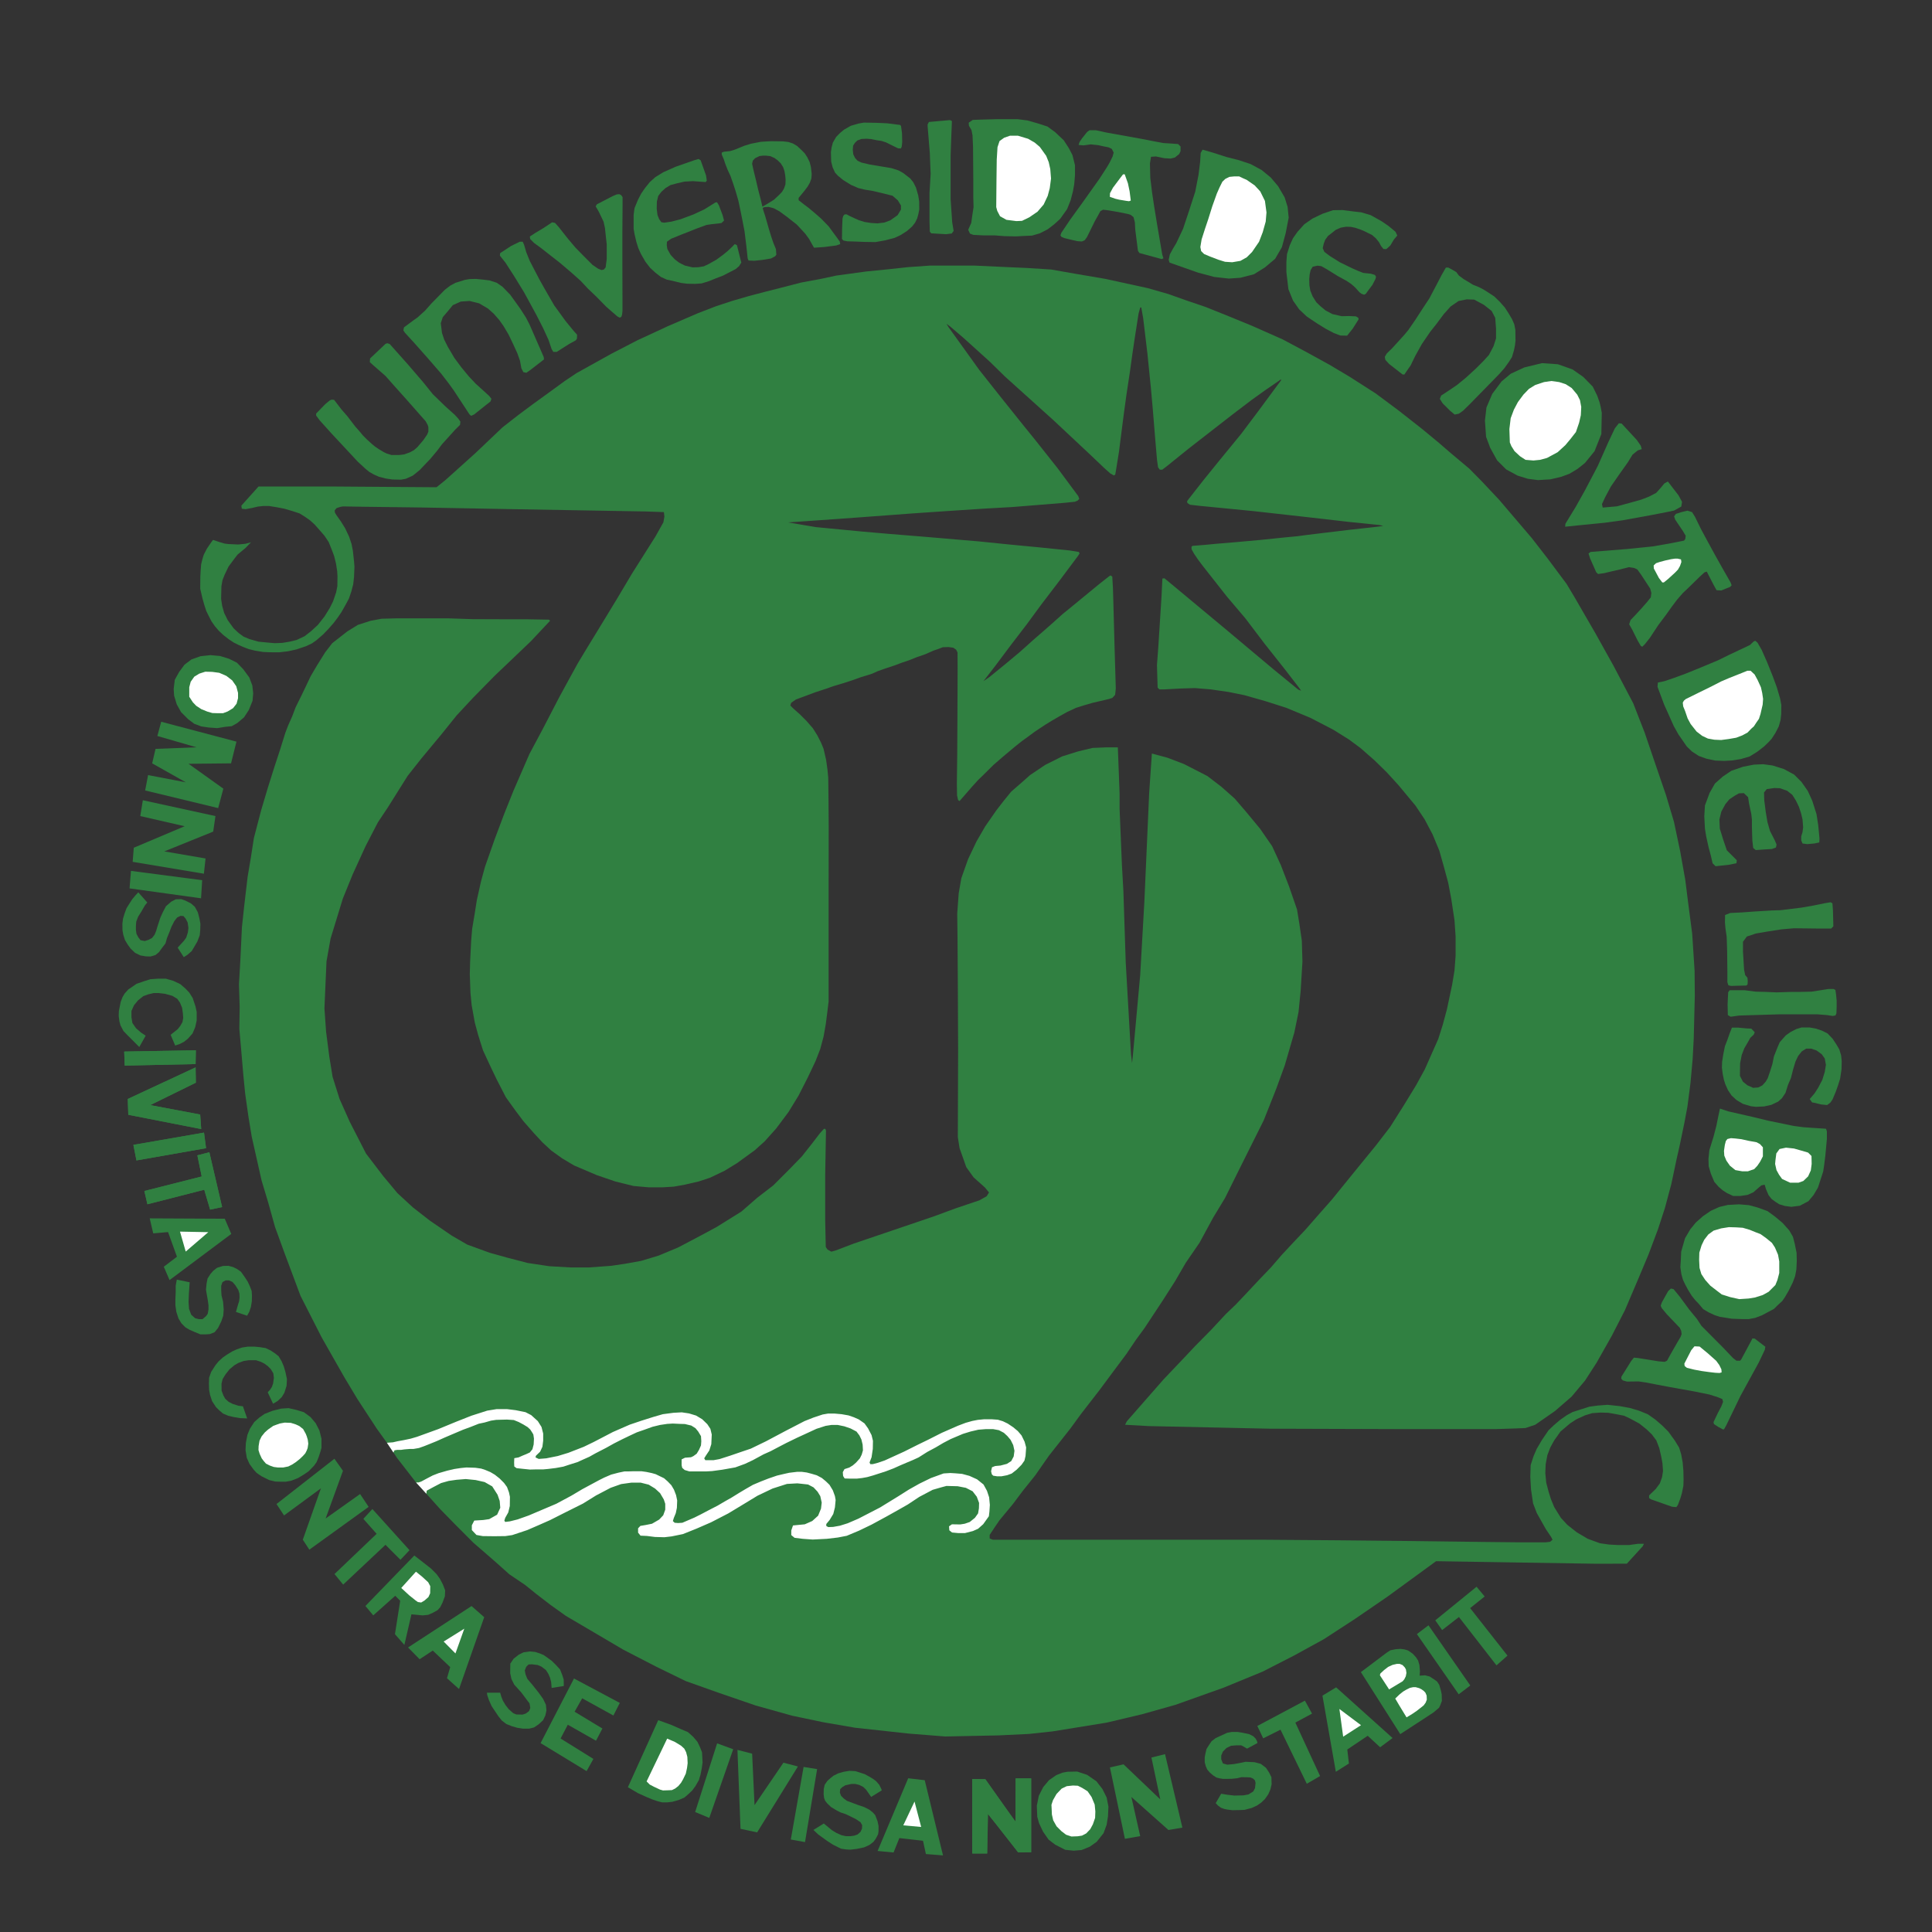 <?xml version="1.0" encoding="UTF-8"?>
<!DOCTYPE svg PUBLIC "-//W3C//DTD SVG 1.1//EN" "http://www.w3.org/Graphics/SVG/1.1/DTD/svg11.dtd">
<!-- Creator: CorelDRAW -->
<svg xmlns="http://www.w3.org/2000/svg" xml:space="preserve" width="100mm" height="100mm" style="shape-rendering:geometricPrecision; text-rendering:geometricPrecision; image-rendering:optimizeQuality; fill-rule:evenodd; clip-rule:evenodd"
viewBox="0 0 100 100">
 <rect x="0" y="0" width="100" height="100" fill="#333333" stroke="none"/>
 <defs>
  <style type="text/css">
   <![CDATA[
    .fil0 {fill:#308041}
    .fil1 {fill:white}
   ]]>
  </style>
 </defs>
 <g id="Camada_x0020_1">
  <g id="_175312624">
   <polygon id="_175312376" class="fil0" points="21.834,26.268 18.771,26.229 17.749,26.212 17.625,26.234 17.421,26.299 17.324,26.417 17.334,26.53 17.41,26.659 17.647,26.993 17.867,27.348 18.072,27.784 18.196,28.155 18.265,28.511 18.325,29.06 18.346,29.329 18.325,29.867 18.282,30.243 18.185,30.615 18.061,30.981 17.9,31.282 17.668,31.692 17.48,31.966 17.265,32.251 16.995,32.558 16.726,32.838 16.371,33.144 16.14,33.306 15.828,33.451 15.348,33.613 14.907,33.71 14.455,33.763 13.952,33.761 13.616,33.745 13.195,33.676 12.875,33.597 12.591,33.488 12.343,33.38 12.095,33.256 11.835,33.083 11.563,32.871 11.327,32.65 11.127,32.418 10.947,32.161 10.819,31.913 10.675,31.62 10.579,31.324 10.479,30.971 10.415,30.694 10.363,30.469 10.369,29.838 10.388,29.5 10.411,29.208 10.476,28.942 10.547,28.712 10.706,28.403 10.929,28.075 11.024,27.945 11.36,28.057 11.629,28.137 11.823,28.16 12.332,28.183 12.702,28.146 12.993,28.069 12.714,28.358 12.3,28.702 12.144,28.903 11.83,29.325 11.626,29.75 11.516,30.029 11.46,30.345 11.445,31 11.5,31.362 11.602,31.724 11.784,32.094 12.091,32.52 12.35,32.763 12.61,32.953 12.909,33.078 13.374,33.212 13.784,33.252 14.209,33.291 14.61,33.276 14.996,33.212 15.35,33.126 15.768,32.929 16.083,32.685 16.453,32.346 16.799,31.905 17.067,31.472 17.24,31.126 17.398,30.661 17.461,30.346 17.468,29.834 17.453,29.567 17.39,29.165 17.295,28.779 17.161,28.425 17.012,28.055 16.791,27.724 16.523,27.417 16.287,27.15 16.043,26.929 15.783,26.748 15.508,26.575 15.146,26.456 14.72,26.331 14.311,26.252 13.917,26.189 13.642,26.189 13.35,26.22 13.051,26.291 12.713,26.354 12.516,26.331 12.492,26.173 13.382,25.181 17.177,25.181 22.595,25.22 23.055,24.849 24.615,23.446 26.007,22.122 26.826,21.482 27.579,20.921 28.387,20.337 29.218,19.731 29.835,19.316 30.946,18.698 31.631,18.317 33,17.609 33.898,17.194 34.55,16.891 36.11,16.217 37.041,15.858 37.85,15.589 38.736,15.331 39.545,15.117 40.342,14.915 41.475,14.623 42.497,14.433 43.283,14.264 44.843,14.051 45.965,13.939 47.009,13.826 48.121,13.748 48.873,13.748 49.625,13.748 50.456,13.748 52.14,13.826 53.16,13.871 54.407,13.95 55.619,14.163 57.202,14.433 59.413,14.915 60.469,15.218 61.355,15.533 62.41,15.892 63.612,16.375 64.813,16.868 66.384,17.564 67.585,18.204 68.831,18.889 69.864,19.506 71.199,20.36 72.389,21.246 73.591,22.189 74.421,22.874 75.084,23.446 76.06,24.266 76.711,24.928 77.598,25.871 79.282,27.847 80.101,28.902 81.089,30.227 81.504,30.922 82.043,31.854 82.582,32.785 83.514,34.458 84.535,36.4 85.13,37.927 85.657,39.476 86.23,41.149 86.645,42.54 86.96,44.033 87.229,45.538 87.386,46.783 87.588,48.333 87.712,50.252 87.723,51.532 87.667,53.766 87.611,54.821 87.499,56.055 87.341,57.279 87.185,58.11 86.926,59.356 86.78,59.996 86.51,61.276 86.174,62.532 85.815,63.632 85.321,64.946 84.793,66.203 84.109,67.808 83.424,69.144 82.638,70.536 82.043,71.456 81.347,72.287 80.494,73.028 79.461,73.746 78.956,73.915 78.428,73.937 77.373,73.971 72.682,73.971 65.733,73.949 59.458,73.814 58.234,73.746 58.324,73.567 60.233,71.389 61.322,70.244 61.86,69.672 62.691,68.83 63.443,68.022 63.97,67.516 64.565,66.888 65.228,66.18 65.778,65.608 66.35,64.946 66.957,64.295 67.563,63.655 68.27,62.847 68.943,62.084 70.246,60.478 71.199,59.311 71.952,58.334 72.647,57.234 73.299,56.168 73.748,55.348 74.096,54.562 74.444,53.777 74.679,53.036 74.893,52.239 75.162,50.971 75.285,50.23 75.342,49.466 75.342,48.478 75.285,47.636 75.117,46.525 74.96,45.695 74.735,44.864 74.5,44.033 74.152,43.192 73.737,42.406 73.265,41.699 72.389,40.644 71.784,39.981 71.154,39.364 70.425,38.724 69.819,38.275 69.011,37.77 67.821,37.153 66.575,36.636 65.486,36.288 64.42,35.985 63.589,35.816 62.669,35.682 61.849,35.615 61.119,35.637 60.278,35.682 60.008,35.682 59.919,35.592 59.884,34.425 59.952,33.515 60.12,30.877 60.165,29.946 60.272,29.932 60.833,30.397 63.456,32.58 65.903,34.633 67.197,35.693 67.342,35.751 67.279,35.649 66.526,34.671 65.456,33.319 64.463,32.009 63.495,30.867 62.247,29.28 62.013,28.968 61.811,28.671 61.677,28.435 61.672,28.296 61.725,28.253 62.343,28.205 62.933,28.148 64.023,28.057 65.25,27.946 66.498,27.817 67.149,27.755 67.653,27.688 68.531,27.581 69.169,27.505 69.802,27.428 70.977,27.299 71.395,27.251 71.596,27.217 71.39,27.174 69.841,27.016 67.658,26.766 64.88,26.455 62.127,26.186 61.59,26.124 61.461,26.037 61.442,25.946 61.518,25.84 62.295,24.848 63.068,23.893 64.238,22.464 65.126,21.284 65.979,20.128 66.31,19.682 66.296,19.634 66.195,19.711 65.442,20.229 64.775,20.708 63.754,21.485 61.528,23.217 60.362,24.157 60.156,24.311 60.032,24.311 59.94,24.186 59.887,23.802 59.801,22.804 59.672,21.226 59.571,20.09 59.389,18.291 59.173,16.487 59.072,15.916 59.019,15.916 58.933,16.224 58.717,17.61 58.612,18.32 58.492,19.193 58.3,20.464 58.175,21.375 57.993,22.79 57.921,23.366 57.768,24.315 57.725,24.565 57.653,24.608 57.465,24.502 57.149,24.219 56.434,23.538 54.525,21.749 52.012,19.485 51.239,18.727 49.892,17.509 49.163,16.885 48.99,16.761 49.095,16.933 49.637,17.686 50.688,19.149 51.729,20.464 52.995,22.047 53.551,22.732 54.741,24.234 55.81,25.677 55.863,25.821 55.777,25.912 55.638,25.97 55.134,26.023 52.4,26.244 50.966,26.325 48.923,26.459 47.239,26.574 44.337,26.79 42.236,26.939 40.788,27.04 42.236,27.284 44.635,27.514 45.968,27.63 48.031,27.798 50.664,28.023 52.271,28.186 53.729,28.325 55.374,28.493 55.844,28.57 55.877,28.652 55.796,28.776 54.842,30.052 53.897,31.29 53.148,32.311 52.338,33.367 51.527,34.45 50.904,35.256 51.211,35.045 51.983,34.417 52.789,33.745 53.484,33.122 54.031,32.647 54.477,32.254 54.995,31.789 55.408,31.453 56.885,30.239 57.403,29.831 57.484,29.783 57.571,29.846 57.605,30.426 57.624,31.059 57.691,33.534 57.753,35.635 57.72,35.961 57.575,36.124 57.393,36.182 56.554,36.378 56.089,36.513 55.695,36.638 55.24,36.849 54.846,37.069 54.415,37.319 54.089,37.52 53.556,37.875 53.211,38.13 52.899,38.355 52.515,38.662 51.92,39.161 51.422,39.592 50.894,40.115 50.626,40.374 50.309,40.724 49.666,41.463 49.59,41.41 49.537,41.17 49.527,40.562 49.546,39.06 49.556,37.189 49.566,34.652 49.561,33.769 49.489,33.626 49.34,33.525 49.091,33.491 48.798,33.501 48.549,33.597 48.333,33.669 47.887,33.865 47.441,34.019 47.047,34.177 46.663,34.307 46.323,34.436 45.843,34.594 45.436,34.738 45.124,34.877 44.563,35.05 44.107,35.213 43.709,35.343 43.119,35.52 42.802,35.635 42.198,35.832 41.776,35.99 41.196,36.206 40.951,36.378 40.908,36.517 41.071,36.681 41.397,36.969 41.742,37.314 42.073,37.693 42.308,38.067 42.495,38.436 42.625,38.753 42.663,38.911 42.759,39.328 42.831,39.842 42.87,40.254 42.884,41.458 42.893,42.772 42.889,45.832 42.889,50.068 42.889,51.832 42.819,52.411 42.742,53.008 42.629,53.648 42.456,54.296 42.214,54.919 41.808,55.775 41.332,56.709 40.814,57.556 40.174,58.412 39.577,59.078 39.067,59.536 38.151,60.202 37.502,60.6 36.741,60.963 36.162,61.153 35.453,61.317 34.874,61.421 34.286,61.456 33.577,61.456 32.79,61.386 31.848,61.153 30.888,60.824 29.712,60.323 29.089,59.951 28.536,59.554 28.078,59.13 27.645,58.663 27.092,58.032 26.694,57.504 26.184,56.795 25.717,55.888 25.38,55.187 25,54.366 24.749,53.57 24.576,52.93 24.412,52.023 24.351,51.383 24.317,50.423 24.334,49.766 24.386,48.72 24.438,48.08 24.576,47.258 24.68,46.593 24.896,45.625 25.103,44.864 25.605,43.437 26.106,42.105 26.573,40.938 27.403,39.027 28.086,37.747 28.942,36.096 29.427,35.205 29.902,34.341 30.291,33.693 30.983,32.56 31.925,31.012 32.712,29.689 33.931,27.761 34.337,27.035 34.389,26.741 34.364,26.507 33.412,26.473 26.426,26.352 "/>
   <polygon id="_174237816" class="fil0" points="84.206,80.935 85.024,80.038 85.091,79.906 84.77,79.908 84.32,79.971 83.74,79.971 83.288,79.946 82.816,79.879 82.182,79.648 81.616,79.313 81.117,78.919 80.791,78.564 80.446,78.008 80.273,77.586 80.158,77.221 80.033,76.742 79.985,76.252 80.004,75.783 80.091,75.322 80.244,74.919 80.446,74.554 80.772,74.094 81.271,73.672 81.597,73.461 82.038,73.259 82.412,73.144 82.834,73.115 83.246,73.125 83.717,73.211 84.062,73.278 84.388,73.432 84.849,73.681 85.233,73.988 85.501,74.247 85.731,74.554 85.885,74.957 85.99,75.418 86.048,75.734 86.077,76.147 86.029,76.454 85.914,76.78 85.702,77.068 85.463,77.298 85.357,77.404 85.357,77.538 85.453,77.605 86.547,77.989 86.768,78.008 86.844,77.902 86.978,77.548 87.055,77.288 87.132,76.905 87.141,76.597 87.132,76.137 87.094,75.686 87.017,75.274 86.911,74.928 86.681,74.554 86.355,74.103 86.038,73.787 85.684,73.48 85.29,73.202 84.839,73.019 84.36,72.876 83.832,72.78 83.208,72.713 82.7,72.751 82.268,72.809 81.846,72.943 81.395,73.087 81.098,73.249 80.743,73.499 80.427,73.768 80.148,74.036 79.803,74.545 79.544,74.986 79.381,75.36 79.227,75.831 79.208,76.444 79.246,77.097 79.352,77.816 79.544,78.315 80.014,79.15 80.292,79.562 80.359,79.696 80.235,79.802 80.004,79.831 78.709,79.831 76.897,79.812 72.992,79.763 69.231,79.725 65.356,79.696 58.526,79.696 51.388,79.696 51.225,79.629 51.225,79.447 51.465,79.083 51.733,78.689 52.423,77.856 52.946,77.159 53.582,76.367 54.296,75.343 55.399,73.946 55.942,73.201 56.904,71.959 57.665,70.934 58.302,70.081 58.783,69.367 59.248,68.73 60.18,67.318 60.816,66.324 61.375,65.362 62.089,64.321 62.788,63.033 63.408,62.008 64.201,60.409 64.728,59.354 65.411,57.987 66.063,56.342 66.498,55.147 66.995,53.44 67.212,52.384 67.321,51.297 67.414,49.776 67.382,48.689 67.258,47.835 67.134,47.075 66.715,45.864 66.296,44.778 65.846,43.799 65.225,42.899 64.48,41.999 63.905,41.331 63.222,40.726 62.493,40.167 61.282,39.546 60.428,39.22 59.621,39.003 59.481,41.052 59.233,46.656 59.016,50.474 58.643,54.572 58.596,55.023 58.541,54.571 58.267,49.802 58.146,46.106 58.071,44.779 57.95,41.867 57.95,41.067 57.859,38.683 57.271,38.683 56.547,38.713 55.792,38.895 54.978,39.151 54.103,39.589 53.318,40.116 52.926,40.464 52.337,40.977 51.945,41.46 51.583,41.927 50.995,42.772 50.542,43.556 50.105,44.477 49.758,45.458 49.622,46.242 49.546,47.283 49.561,48.535 49.577,50.919 49.592,54.314 49.577,58.855 49.667,59.428 50.014,60.409 50.391,60.937 50.98,61.465 51.191,61.722 51.07,61.918 50.693,62.129 49.486,62.536 48.294,62.974 44.205,64.362 43.255,64.724 43.029,64.785 42.833,64.678 42.742,64.543 42.712,63.17 42.712,60.817 42.742,59.111 42.752,58.519 42.72,58.43 42.644,58.43 42.444,58.651 42.004,59.224 41.501,59.859 40.846,60.534 40.022,61.358 39.199,61.992 38.375,62.71 37.087,63.512 36.264,63.955 35.102,64.568 34.089,64.99 33.18,65.264 32.357,65.412 31.639,65.518 30.498,65.602 29.527,65.602 28.429,65.539 27.31,65.371 26.254,65.096 25.346,64.843 24.184,64.42 23.382,63.955 22.242,63.174 21.376,62.498 20.573,61.759 19.834,60.872 18.947,59.711 18.103,58.064 17.575,56.881 17.216,55.741 17.047,54.706 16.878,53.397 16.793,52.193 16.899,49.765 17.11,48.582 17.744,46.513 18.251,45.266 18.926,43.788 19.56,42.564 20.067,41.803 21.101,40.157 21.819,39.248 22.854,38.002 23.635,37.031 24.48,36.123 25.62,34.962 26.486,34.138 27.488,33.18 28.471,32.132 28.42,32.074 27.245,32.053 26.116,32.053 24.459,32.047 23.192,32.005 21.65,32.005 20.531,32.005 19.75,32.026 19.18,32.132 18.525,32.343 17.976,32.681 17.195,33.293 16.836,33.758 16.413,34.434 16.079,35.002 15.818,35.552 15.604,35.998 15.303,36.606 15.123,37.081 14.909,37.562 14.77,37.927 14.497,38.802 14.202,39.7 13.866,40.766 13.518,41.936 13.142,43.373 12.985,44.386 12.817,45.383 12.632,46.964 12.522,47.995 12.441,49.693 12.369,50.949 12.406,52.118 12.388,53.25 12.482,54.325 12.595,55.646 12.69,56.607 12.859,57.796 13.029,58.833 13.538,61.096 13.878,62.228 14.236,63.511 14.745,64.907 15.556,67.076 16.651,69.226 17.82,71.282 18.499,72.414 19.499,73.942 20.027,74.677 20.555,75.469 21.536,76.733 22.139,77.394 22.8,78.129 23.611,78.959 24.497,79.846 25.648,80.845 26.365,81.487 27.176,82.034 27.76,82.505 28.496,83.071 29.288,83.637 30.892,84.58 32.269,85.391 33.985,86.277 35.494,87.013 37.248,87.636 39.115,88.277 41.002,88.805 42.624,89.145 44.265,89.428 47.038,89.73 48.924,89.88 51.678,89.824 53.262,89.748 54.488,89.616 57.28,89.163 59.109,88.73 60.845,88.24 63.335,87.353 65.353,86.523 66.975,85.693 68.522,84.844 70.144,83.788 71.823,82.637 74.331,80.807 82.65,80.94 "/>
   <polygon id="_174237552" class="fil1" points="20.337,74.654 20.027,74.677 20.366,75.185 20.417,75.069 20.56,75.045 20.759,75.045 20.927,75.021 21.213,74.997 21.404,74.997 21.683,74.949 21.953,74.854 22.232,74.743 22.606,74.591 22.996,74.416 23.442,74.225 23.968,74.002 24.358,73.859 24.78,73.692 25.082,73.628 25.416,73.532 25.679,73.492 25.958,73.484 26.244,73.477 26.595,73.501 26.849,73.604 27.088,73.731 27.311,73.867 27.447,73.994 27.55,74.153 27.606,74.249 27.638,74.464 27.622,74.766 27.558,75.013 27.423,75.18 27.232,75.268 27.056,75.339 26.841,75.435 26.619,75.475 26.611,75.714 26.619,75.905 26.738,75.992 27.041,76.024 27.431,76.064 27.733,76.056 28.115,76.056 28.378,76.032 28.768,75.984 29.158,75.913 29.5,75.801 29.883,75.681 30.217,75.53 30.503,75.403 30.814,75.228 31.371,74.941 31.785,74.71 32.191,74.504 32.573,74.32 32.964,74.137 33.354,74.002 33.776,73.85 34.166,73.755 34.54,73.7 34.826,73.683 35.185,73.7 35.447,73.707 35.782,73.787 35.997,73.922 36.14,74.097 36.283,74.336 36.299,74.599 36.283,74.814 36.18,75.045 36.06,75.244 35.885,75.371 35.766,75.427 35.455,75.451 35.28,75.538 35.28,75.841 35.312,75.976 35.439,76.088 35.678,76.159 36.005,76.159 36.347,76.159 36.562,76.159 36.856,76.143 37.382,76.072 38.059,75.952 38.56,75.769 38.966,75.578 39.523,75.276 39.882,75.116 40.319,74.886 40.702,74.687 41.259,74.416 41.745,74.193 42.262,73.954 42.732,73.803 43.034,73.755 43.361,73.755 43.703,73.826 44.029,73.938 44.332,74.097 44.483,74.297 44.587,74.511 44.65,74.774 44.666,75.069 44.602,75.291 44.507,75.483 44.308,75.705 44.141,75.849 43.958,75.961 43.711,76.04 43.623,76.199 43.639,76.398 43.719,76.525 43.966,76.533 44.356,76.533 44.626,76.502 44.889,76.454 45.2,76.366 45.86,76.152 46.258,76 46.593,75.849 46.967,75.69 47.254,75.57 47.548,75.435 48.002,75.148 48.432,74.918 48.822,74.687 49.204,74.487 49.841,74.217 50.231,74.097 50.637,74.002 51.035,73.97 51.401,73.97 51.703,74.026 51.959,74.161 52.141,74.329 52.309,74.528 52.444,74.798 52.508,75.092 52.468,75.387 52.341,75.626 52.117,75.769 51.783,75.857 51.513,75.881 51.346,75.944 51.298,76.152 51.337,76.31 51.409,76.382 51.616,76.414 51.831,76.414 52.126,76.358 52.364,76.271 52.62,76.072 52.874,75.817 53.025,75.602 53.081,75.363 53.097,75.148 53.113,74.918 53.033,74.623 52.874,74.297 52.683,74.073 52.444,73.874 52.158,73.683 51.911,73.564 51.648,73.484 51.314,73.46 50.947,73.46 50.613,73.492 50.326,73.548 49.984,73.644 49.586,73.795 48.75,74.161 48.042,74.519 47.5,74.782 46.8,75.133 45.789,75.594 45.438,75.714 45.168,75.785 45.048,75.785 45.008,75.698 45.112,75.427 45.176,74.997 45.184,74.575 45.112,74.281 44.929,73.93 44.746,73.675 44.451,73.469 44.197,73.357 43.918,73.261 43.56,73.198 43.201,73.166 42.859,73.166 42.58,73.214 42.103,73.373 41.641,73.556 40.67,74.058 39.651,74.599 38.863,74.981 38.321,75.164 37.788,75.347 37.239,75.523 36.936,75.578 36.602,75.578 36.506,75.578 36.45,75.483 36.538,75.339 36.713,75.077 36.817,74.75 36.84,74.249 36.769,73.954 36.61,73.715 36.347,73.46 36.029,73.269 35.662,73.158 35.288,73.102 34.858,73.126 34.309,73.198 33.815,73.341 33.186,73.54 32.597,73.739 31.722,74.121 31.172,74.408 30.727,74.639 30.217,74.886 29.421,75.196 28.872,75.363 28.274,75.483 27.884,75.514 27.717,75.435 27.741,75.347 27.956,75.14 28.075,74.886 28.115,74.567 28.115,74.201 28.028,73.859 27.837,73.556 27.494,73.246 27.2,73.094 26.69,72.991 26.236,72.935 25.711,72.935 25.217,73.015 24.397,73.278 23.593,73.596 22.686,73.97 21.587,74.368 21.261,74.464 20.887,74.543 20.576,74.599 "/>
   <polygon id="_175375792" class="fil1" points="21.536,76.733 22.069,77.316 22.086,77.158 22.458,76.957 22.83,76.763 23.224,76.652 23.633,76.593 24.109,76.555 24.622,76.607 25.084,76.711 25.478,76.935 25.753,77.366 25.864,77.686 25.894,78.043 25.731,78.4 25.322,78.63 25.017,78.675 24.548,78.704 24.422,78.95 24.422,79.196 24.66,79.449 24.987,79.508 25.589,79.515 26.155,79.508 26.512,79.456 27.293,79.196 27.895,78.935 28.468,78.682 29.234,78.295 30.171,77.827 30.855,77.403 31.606,77.009 32.149,76.816 32.685,76.741 33.161,76.741 33.577,76.846 33.905,77.046 34.165,77.284 34.358,77.611 34.433,77.835 34.433,78.14 34.329,78.43 34.12,78.652 33.748,78.868 33.414,78.935 33.146,78.98 33.027,79.106 33.027,79.329 33.154,79.486 33.488,79.501 33.897,79.553 34.388,79.567 34.767,79.523 35.348,79.404 36.054,79.121 36.805,78.794 37.698,78.333 38.486,77.857 39.208,77.418 39.989,77.046 40.733,76.808 41.268,76.778 41.484,76.8 41.826,76.838 42.108,76.986 42.317,77.21 42.458,77.44 42.532,77.775 42.495,78.087 42.346,78.452 42.042,78.727 41.655,78.898 41.045,78.957 40.956,79.218 40.956,79.456 41.127,79.597 41.551,79.649 42.064,79.686 42.793,79.649 43.365,79.582 43.827,79.493 44.466,79.225 45.113,78.913 45.88,78.497 46.452,78.177 46.988,77.872 47.583,77.478 48.274,77.113 48.713,76.986 48.989,76.912 49.569,76.927 49.992,77.009 50.342,77.188 50.558,77.47 50.677,77.79 50.669,78.073 50.625,78.333 50.461,78.563 50.193,78.779 49.933,78.868 49.703,78.905 49.271,78.898 49.122,79.002 49.137,79.21 49.279,79.322 49.598,79.352 49.948,79.352 50.357,79.247 50.625,79.129 50.892,78.891 51.183,78.482 51.212,78.244 51.235,77.894 51.197,77.5 51.086,77.165 50.907,76.838 50.573,76.57 50.178,76.391 49.799,76.288 49.442,76.258 49.189,76.243 48.84,76.265 48.185,76.503 47.59,76.793 47.047,77.098 46.492,77.449 45.549,78.028 44.43,78.606 43.877,78.844 43.475,78.97 43.123,79.033 42.87,79.042 42.768,78.984 42.768,78.883 42.942,78.673 43.13,78.363 43.216,78.023 43.252,77.64 43.216,77.438 43.108,77.141 42.934,76.853 42.747,76.672 42.537,76.499 42.277,76.361 42.01,76.282 41.757,76.216 41.489,76.18 41.273,76.18 40.846,76.231 40.557,76.296 40.218,76.376 39.777,76.527 39.387,76.679 38.975,76.853 38.584,77.077 38.259,77.271 37.862,77.517 37.529,77.705 37.147,77.929 36.684,78.168 36.258,78.392 35.94,78.551 35.571,78.709 35.318,78.818 35.094,78.832 34.921,78.818 34.827,78.731 34.878,78.565 34.979,78.319 35.036,78.045 35.051,77.662 34.993,77.387 34.885,77.106 34.748,76.874 34.56,76.679 34.372,76.513 34.162,76.412 33.938,76.303 33.736,76.246 33.461,76.188 33.208,76.152 33.006,76.152 32.775,76.152 32.558,76.159 32.327,76.159 32.016,76.224 31.633,76.325 31.279,76.477 31.019,76.607 30.145,77.077 29.574,77.416 28.793,77.835 28.128,78.117 27.363,78.442 26.792,78.645 26.387,78.746 26.149,78.775 26.105,78.709 26.149,78.565 26.308,78.283 26.387,77.951 26.394,77.474 26.344,77.243 26.243,76.968 26.091,76.759 25.86,76.527 25.614,76.332 25.383,76.195 25.122,76.086 24.906,76.014 24.602,75.971 24.14,75.956 23.851,75.985 23.511,76.036 23.143,76.123 22.695,76.253 22.398,76.369 22.095,76.527 21.799,76.686 21.669,76.73 "/>
   <polygon id="_175375160" class="fil0" points="74.29,83.868 76.427,82.129 76.846,82.634 76.094,83.235 78.027,85.695 77.458,86.199 75.514,83.697 74.644,84.373 "/>
   <polygon id="_174857648" class="fil0" points="73.338,84.581 73.938,84.125 76.102,87.241 75.502,87.697 "/>
   <polygon id="_174857264" class="fil0" points="70.439,86.548 72.478,89.758 73.814,88.888 74.207,88.629 74.487,88.391 74.549,88.256 74.632,88.039 74.622,87.697 74.58,87.5 74.497,87.21 74.383,87.035 74.238,86.931 74,86.776 73.762,86.714 73.481,86.732 73.496,86.505 73.469,86.182 73.401,85.949 73.29,85.778 73.132,85.605 72.988,85.5 72.878,85.428 72.695,85.372 72.489,85.345 72.244,85.363 71.963,85.419 71.763,85.551 "/>
   <polygon id="_174856880" class="fil1" points="71.9,87.444 71.422,86.711 71.449,86.619 71.64,86.442 71.852,86.278 72.082,86.173 72.304,86.122 72.447,86.122 72.594,86.182 72.71,86.302 72.77,86.409 72.797,86.589 72.764,86.765 72.686,86.921 72.6,87.022 72.367,87.163 "/>
   <polygon id="_174856136" class="fil1" points="72.217,87.917 72.444,88.302 72.803,88.891 73.108,88.706 73.332,88.553 73.514,88.41 73.688,88.272 73.792,88.129 73.852,87.974 73.843,87.764 73.78,87.615 73.7,87.528 73.577,87.438 73.457,87.378 73.275,87.328 73.144,87.328 72.979,87.363 72.803,87.45 72.624,87.555 72.438,87.704 "/>
   <polygon id="_174855504" class="fil0" points="69.819,91.279 69.143,91.708 68.45,87.766 69.159,87.337 72.079,89.96 71.436,90.438 70.792,89.844 69.736,90.553 "/>
   <polygon id="_175326560" class="fil1" points="69.522,89.89 70.445,89.295 69.327,88.456 "/>
   <polygon id="_175325928" class="fil0" points="65.079,89.336 67.542,88.025 67.911,88.696 67.047,89.16 68.327,91.928 67.639,92.327 66.279,89.528 65.383,89.976 "/>
   <polygon id="_175324712" class="fil0" points="65.086,90.22 64.547,90.51 64.407,90.424 64.245,90.338 64.009,90.338 63.718,90.36 63.48,90.478 63.297,90.661 63.211,90.866 63.211,91.06 63.297,91.275 63.523,91.34 63.869,91.308 64.224,91.243 64.472,91.19 64.936,91.211 65.258,91.297 65.528,91.502 65.69,91.75 65.808,91.987 65.819,92.353 65.755,92.623 65.647,92.87 65.474,93.118 65.28,93.302 65.064,93.453 64.785,93.582 64.612,93.625 64.423,93.677 64.23,93.687 63.792,93.696 63.523,93.663 63.368,93.63 63.194,93.569 63.039,93.451 62.926,93.329 63.208,92.844 63.519,92.895 63.882,92.938 64.353,92.928 64.616,92.882 64.87,92.726 64.96,92.551 64.988,92.283 64.955,92.151 64.856,92.057 64.725,92.001 64.546,91.991 64.258,91.986 64.027,92.043 63.736,92.072 63.307,92.076 63.133,92.048 62.963,92.005 62.789,91.892 62.619,91.746 62.483,91.586 62.407,91.407 62.356,91.214 62.356,90.955 62.398,90.739 62.45,90.526 62.577,90.324 62.714,90.121 62.926,89.961 63.18,89.844 63.519,89.688 63.754,89.646 64.06,89.646 64.296,89.683 64.654,89.759 64.856,89.858 64.988,89.985 65.064,90.126 "/>
   <polygon id="_175106744" class="fil0" points="58.225,95.177 57.45,91.481 58.155,91.322 60.056,93.136 59.598,90.97 60.302,90.794 61.2,94.597 60.478,94.72 58.56,93.012 59.017,95.037 "/>
   <polygon id="_175106176" class="fil0" points="50.321,92.079 50.321,95.935 51.095,95.935 51.113,94.297 51.117,93.87 51.61,94.471 52.698,95.876 53.373,95.871 53.373,92.844 53.373,92.051 52.569,92.051 52.563,94.285 52.269,93.903 51.002,92.093 "/>
   <polygon id="_175105392" class="fil0" points="55.249,91.706 55.754,91.695 56.27,91.867 56.752,92.2 57.062,92.601 57.28,93.037 57.372,93.508 57.349,94.013 57.28,94.449 57.12,94.885 56.764,95.332 56.408,95.585 55.984,95.757 55.57,95.791 55.134,95.745 54.618,95.481 54.274,95.218 53.987,94.805 53.781,94.368 53.688,94.035 53.666,93.462 53.769,92.946 53.998,92.498 54.296,92.142 54.675,91.879 54.997,91.752 "/>
   <polygon id="_175104624" class="fil1" points="54.503,93.175 54.687,92.854 54.951,92.578 55.214,92.452 55.536,92.418 55.788,92.429 56.018,92.544 56.293,92.716 56.5,93.014 56.661,93.405 56.695,93.76 56.683,94.093 56.568,94.425 56.431,94.678 56.224,94.896 56.006,95.011 55.777,95.046 55.456,95.057 55.18,94.965 54.939,94.781 54.687,94.529 54.514,94.219 54.446,93.921 54.434,93.645 54.423,93.416 "/>
   <polygon id="_175304248" class="fil0" points="50.334,95.935 50.321,92.079 51.002,92.093 52.563,94.285 52.569,92.051 53.373,92.051 53.373,95.871 52.698,95.876 51.142,93.901 51.095,95.935 "/>
   <polygon id="_175303616" class="fil0" points="45.425,95.806 47.008,92.043 47.864,92.143 48.81,96.035 47.924,95.965 47.774,95.279 46.55,95.139 46.251,95.885 "/>
   <polygon id="_175303232" class="fil1" points="47.336,93.248 47.68,94.563 46.754,94.479 "/>
   <polygon id="_175302632" class="fil0" points="41.594,91.457 42.294,91.568 41.668,95.347 40.932,95.213 "/>
   <polygon id="_175041272" class="fil0" points="38.17,90.574 38.33,94.66 39.189,94.844 41.3,91.433 40.551,91.236 39.054,93.433 38.931,90.77 "/>
   <polygon id="_175040672" class="fil0" points="37.118,90.236 37.951,90.541 36.712,94.094 35.981,93.79 "/>
   <polygon id="_175220184" class="fil0" points="45.091,93.008 45.642,92.667 45.603,92.566 45.51,92.38 45.347,92.194 45.192,92.077 44.998,91.961 44.757,91.829 44.517,91.751 44.276,91.674 43.973,91.658 43.678,91.705 43.383,91.79 43.135,91.914 42.972,92.046 42.825,92.178 42.685,92.38 42.638,92.597 42.631,92.869 42.654,93.063 42.708,93.203 42.809,93.335 43.019,93.536 43.306,93.707 43.5,93.808 43.779,93.901 43.989,94.002 44.315,94.165 44.54,94.32 44.625,94.468 44.618,94.646 44.54,94.817 44.392,94.949 44.217,95.013 44.009,95.041 43.788,95.041 43.553,94.989 43.288,94.869 43.064,94.733 42.64,94.384 42.104,94.717 42.344,94.945 42.792,95.27 43.112,95.479 43.529,95.687 43.797,95.727 44.013,95.739 44.349,95.699 44.729,95.619 45.001,95.494 45.205,95.338 45.321,95.186 45.449,94.945 45.473,94.785 45.473,94.512 45.421,94.264 45.301,93.951 45.181,93.815 45.001,93.671 44.741,93.538 44.413,93.426 43.841,93.213 43.677,93.094 43.532,92.949 43.472,92.784 43.489,92.604 43.605,92.496 43.752,92.408 44.069,92.336 44.265,92.336 44.477,92.388 44.677,92.488 44.825,92.628 "/>
   <polygon id="_175219800" class="fil0" points="33.767,93.139 33.45,93.007 33.015,92.81 32.5,92.506 34.07,89.036 34.744,89.28 35.224,89.491 35.608,89.654 35.876,89.894 36.097,90.153 36.231,90.431 36.337,90.7 36.365,91.227 36.327,91.505 36.26,91.85 36.173,92.139 35.991,92.455 35.828,92.676 35.646,92.849 35.425,93.04 35.138,93.165 34.802,93.261 34.533,93.29 34.274,93.29 34.044,93.232 "/>
   <polygon id="_175219056" class="fil1" points="34.533,92.666 34.314,92.672 34.159,92.628 33.852,92.484 33.631,92.369 33.468,92.206 34.533,89.99 34.936,90.164 35.252,90.357 35.419,90.51 35.513,90.693 35.577,90.936 35.592,91.261 35.562,91.504 35.498,91.801 35.355,92.097 35.252,92.275 35.108,92.448 34.941,92.577 34.778,92.656 "/>
   <polygon id="_175218672" class="fil0" points="29.71,86.879 32.081,88.142 31.749,88.794 30.134,87.904 29.741,88.598 31.18,89.468 30.849,90.099 29.389,89.271 29.016,89.985 30.714,91.041 30.362,91.672 27.981,90.223 "/>
   <polygon id="_175100512" class="fil0" points="29.182,87.267 28.553,87.367 28.528,87.066 28.469,86.838 28.386,86.644 28.256,86.44 28.024,86.264 27.83,86.181 27.534,86.144 27.358,86.153 27.238,86.273 27.163,86.458 27.201,86.662 27.293,86.894 27.552,87.2 27.876,87.606 28.108,87.93 28.256,88.236 28.284,88.532 28.228,88.791 28.108,89.041 27.876,89.254 27.645,89.411 27.386,89.476 27.071,89.476 26.775,89.43 26.488,89.347 26.21,89.236 25.969,89.051 25.794,88.829 25.645,88.606 25.442,88.301 25.303,87.986 25.219,87.736 25.205,87.612 25.888,87.612 25.945,87.811 26.031,88.029 26.169,88.259 26.334,88.47 26.565,88.674 26.723,88.74 27.046,88.747 27.211,88.694 27.382,88.569 27.448,88.404 27.409,88.167 27.257,87.969 26.987,87.607 26.618,87.198 26.473,86.908 26.407,86.605 26.413,86.111 26.585,85.854 26.855,85.643 27.099,85.524 27.435,85.478 27.705,85.505 27.949,85.584 28.147,85.669 28.55,85.957 28.771,86.174 28.988,86.41 29.102,86.697 29.176,86.929 "/>
   <polygon id="_175100248" class="fil0" points="21.196,80.237 19.275,78.107 18.807,78.615 19.494,79.391 17.314,81.472 17.762,82.019 19.952,79.959 20.728,80.735 "/>
   <polygon id="_175099864" class="fil0" points="16.011,80.211 19.081,77.995 18.638,77.331 16.855,78.597 17.752,76.128 17.309,75.505 14.312,77.848 14.702,78.439 16.612,77.035 15.673,79.694 "/>
   <polygon id="_175099480" class="fil0" points="24.407,83.129 25.063,83.705 23.759,87.424 23.136,86.865 23.303,86.289 22.4,85.433 21.72,85.881 21.12,85.273 "/>
   <polygon id="_175099096" class="fil1" points="24.032,84.3 23.574,85.582 22.964,84.966 "/>
   <polygon id="_175264032" class="fil0" points="21.445,80.513 18.914,83.125 19.32,83.612 20.457,82.597 20.714,82.854 20.443,84.586 20.93,85.141 21.296,83.557 21.58,83.584 21.877,83.612 22.162,83.584 22.405,83.477 22.649,83.341 22.784,83.192 22.906,82.949 23.027,82.624 23.041,82.313 22.919,82.001 22.77,81.718 22.595,81.474 22.297,81.177 "/>
   <polygon id="_175263648" class="fil1" points="20.769,82.193 21.529,81.351 21.843,81.603 22.019,81.765 22.163,81.897 22.27,82.099 22.264,82.469 22.176,82.663 21.968,82.846 21.799,82.946 21.629,82.921 21.497,82.827 21.183,82.575 "/>
   <polygon id="_175263264" class="fil0" points="13.857,72.064 14.134,72.657 14.374,72.513 14.584,72.312 14.718,72.093 14.833,71.729 14.852,71.385 14.775,71.021 14.689,70.724 14.575,70.456 14.421,70.198 14.24,70.054 14.01,69.901 13.752,69.777 13.455,69.729 13.149,69.7 12.843,69.7 12.527,69.748 12.25,69.844 12.02,69.949 11.752,70.112 11.532,70.265 11.312,70.466 11.149,70.667 10.929,71.011 10.824,71.308 10.814,71.624 10.824,71.939 10.872,72.198 10.977,72.523 11.178,72.829 11.35,73.001 11.541,73.164 11.809,73.279 12.096,73.346 12.431,73.403 12.794,73.417 12.572,72.788 12.335,72.761 12.036,72.663 11.836,72.56 11.657,72.399 11.559,72.221 11.47,71.981 11.465,71.619 11.523,71.379 11.675,71.133 11.88,70.874 12.139,70.66 12.331,70.549 12.607,70.446 12.866,70.406 13.258,70.406 13.499,70.486 13.678,70.576 13.861,70.709 14.012,70.861 14.146,71.079 14.177,71.32 14.137,71.601 14.075,71.784 13.976,71.936 "/>
   <polygon id="_175262400" class="fil0" points="16.64,74.94 16.64,74.469 16.535,74.047 16.34,73.665 16.072,73.348 15.73,73.096 15.332,72.975 14.934,72.885 14.553,72.91 14.098,73.024 13.691,73.186 13.423,73.373 13.164,73.6 12.936,73.949 12.806,74.266 12.725,74.689 12.709,75.062 12.774,75.46 12.912,75.769 13.123,76.061 13.285,76.24 13.529,76.406 13.927,76.606 14.237,76.683 14.494,76.692 14.801,76.692 15.083,76.638 15.415,76.509 15.701,76.339 15.975,76.152 16.249,75.87 16.386,75.679 16.489,75.43 16.593,75.115 "/>
   <polygon id="_175367520" class="fil1" points="15.83,74.221 15.69,73.968 15.496,73.814 15.309,73.727 15.056,73.647 14.735,73.634 14.481,73.681 14.147,73.801 13.88,73.988 13.707,74.141 13.54,74.348 13.433,74.569 13.386,74.849 13.379,75.056 13.44,75.25 13.546,75.484 13.646,75.617 13.767,75.757 13.967,75.858 14.174,75.931 14.388,75.958 14.655,75.958 14.922,75.904 15.122,75.804 15.316,75.677 15.516,75.517 15.683,75.357 15.803,75.223 15.877,75.076 15.924,74.949 15.957,74.722 15.93,74.516 15.877,74.342 "/>
   <polygon id="_175366920" class="fil0" points="6.429,54.429 6.456,55.155 10.124,55.076 10.137,54.363 "/>
   <polygon id="_175366536" class="fil0" points="10.124,55.247 6.614,56.883 6.641,57.701 10.414,58.44 10.361,57.688 7.775,57.2 10.137,56.039 "/>
   <polygon id="_175365936" class="fil0" points="10.559,58.624 6.904,59.258 7.063,60.063 10.665,59.43 "/>
   <polygon id="_174344528" class="fil0" points="10.836,59.641 11.496,62.477 10.876,62.609 10.572,61.58 7.63,62.332 7.472,61.646 10.44,60.894 10.216,59.799 "/>
   <polygon id="_174344144" class="fil0" points="11.97,63.868 8.776,66.257 8.478,65.566 9.159,65.048 8.699,63.772 7.931,63.839 7.749,63.062 11.634,63.081 "/>
   <polygon id="_174343760" class="fil1" points="10.781,63.777 9.316,63.748 9.613,64.781 "/>
   <polygon id="_174343376" class="fil0" points="12.213,67.906 12.79,68.101 12.903,67.898 12.985,67.654 13.034,67.361 13.042,67.061 13.025,66.817 12.928,66.566 12.822,66.338 12.668,66.103 12.473,65.826 12.278,65.689 12.067,65.583 11.823,65.518 11.539,65.526 11.23,65.623 11.027,65.786 10.889,65.948 10.743,66.176 10.694,66.427 10.662,66.753 10.702,66.996 10.759,67.321 10.792,67.573 10.792,67.776 10.751,68.004 10.67,68.117 10.483,68.28 10.296,68.28 10.101,68.231 9.898,68.052 9.784,67.744 9.76,67.394 9.776,66.98 9.817,66.37 9.151,66.233 9.094,66.55 9.094,66.874 9.078,67.256 9.078,67.557 9.126,67.898 9.24,68.247 9.394,68.499 9.598,68.702 9.801,68.824 10.077,68.945 10.377,69.068 10.637,69.068 10.865,69.052 11.108,68.954 11.287,68.735 11.458,68.385 11.555,68.101 11.579,67.784 11.547,67.378 11.466,67.053 11.45,66.801 11.45,66.55 11.514,66.363 11.677,66.273 11.856,66.273 12.034,66.354 12.181,66.525 12.335,66.769 12.392,66.955 12.4,67.158 12.376,67.354 12.319,67.532 "/>
   <polygon id="_174337560" class="fil0" points="10.836,59.641 11.496,62.477 10.876,62.609 10.572,61.58 7.63,62.332 7.472,61.646 10.44,60.894 10.216,59.799 "/>
   <polygon id="_174337080" class="fil0" points="10.559,58.624 10.665,59.43 7.063,60.063 6.904,59.258 "/>
   <polygon id="_174336696" class="fil0" points="10.414,58.44 10.361,57.688 7.775,57.2 10.137,56.039 10.124,55.247 6.614,56.883 6.641,57.701 "/>
   <polygon id="_174336096" class="fil0" points="6.429,54.429 10.137,54.363 10.124,55.076 6.456,55.155 "/>
   <polygon id="_174252344" class="fil0" points="8.832,53.561 9.068,54.117 9.313,54.033 9.53,53.919 9.719,53.769 9.964,53.495 10.105,53.165 10.181,52.816 10.181,52.373 10.115,52.08 9.973,51.656 9.794,51.373 9.596,51.165 9.332,50.939 8.974,50.769 8.587,50.656 8.181,50.656 7.785,50.684 7.484,50.779 7.069,50.92 6.852,51.071 6.644,51.213 6.455,51.42 6.342,51.609 6.248,51.854 6.154,52.326 6.144,52.589 6.182,52.872 6.239,53.08 6.389,53.363 6.578,53.561 7.21,54.193 7.54,53.608 7.304,53.448 7.04,53.221 6.852,52.948 6.804,52.655 6.804,52.326 6.936,52.033 7.144,51.778 7.417,51.561 7.672,51.467 7.955,51.401 8.219,51.401 8.54,51.439 8.917,51.543 9.172,51.694 9.313,51.892 9.426,52.165 9.464,52.438 9.483,52.684 9.445,52.901 9.332,53.099 9.2,53.269 "/>
   <polygon id="_174251744" class="fil0" points="10.465,45.559 10.406,46.496 6.706,45.983 6.779,45.077 "/>
   <polygon id="_174342664" class="fil0" points="7.261,42.24 7.393,41.42 11.152,42.24 11.035,43.044 8.505,44.068 10.64,44.434 10.553,45.223 6.867,44.609 6.925,43.878 9.558,42.766 "/>
   <polygon id="_174341984" class="fil0" points="8.344,37.358 12.239,38.387 11.959,39.511 9.759,39.534 11.561,40.821 11.292,41.827 7.513,40.914 7.665,40.119 9.619,40.493 7.876,39.511 8.051,38.762 10.169,38.68 8.145,38.095 "/>
   <polygon id="_174341616" class="fil0" points="9.196,49.05 9.512,49.542 9.705,49.419 9.925,49.226 10.065,48.989 10.215,48.734 10.338,48.409 10.364,48.137 10.373,47.812 10.32,47.531 10.241,47.223 10.083,46.933 9.881,46.758 9.6,46.617 9.38,46.538 9.099,46.547 8.862,46.67 8.59,46.907 8.432,47.206 8.3,47.496 8.151,47.952 8.08,48.19 8.001,48.382 7.87,48.55 7.685,48.646 7.492,48.708 7.272,48.663 7.158,48.514 7.062,48.33 7.035,48.128 7.035,47.917 7.053,47.698 7.149,47.451 7.325,47.17 7.501,46.863 7.624,46.714 7.158,46.187 7.018,46.336 6.842,46.547 6.684,46.793 6.552,47.004 6.447,47.285 6.368,47.548 6.335,47.804 6.34,48.152 6.381,48.384 6.468,48.656 6.601,48.876 6.758,49.097 6.995,49.322 7.273,49.455 7.557,49.502 7.795,49.508 8.049,49.432 8.229,49.282 8.385,49.067 8.565,48.83 8.646,48.546 8.774,48.233 8.872,47.973 9.023,47.677 9.168,47.492 9.341,47.405 9.498,47.416 9.614,47.555 9.712,47.747 9.753,48.03 9.724,48.262 9.637,48.535 9.509,48.708 "/>
   <polygon id="_172757320" class="fil0" points="12.634,37.127 12.881,36.746 13.071,36.275 13.105,35.883 13.06,35.479 12.903,35.064 12.589,34.638 12.264,34.302 11.86,34.1 11.389,33.954 10.896,33.91 10.38,33.965 9.909,34.133 9.551,34.403 9.27,34.784 9.046,35.187 8.99,35.658 9.012,36.006 9.147,36.455 9.371,36.858 9.741,37.228 10.055,37.463 10.414,37.598 10.795,37.655 11.244,37.688 11.659,37.621 11.995,37.587 12.275,37.43 "/>
   <polygon id="_172756936" class="fil1" points="12.062,36.656 12.245,36.423 12.321,36.138 12.321,35.863 12.229,35.52 12.02,35.218 11.719,34.985 11.351,34.825 10.983,34.776 10.624,34.767 10.314,34.867 10.055,35.026 9.871,35.286 9.796,35.57 9.796,35.854 9.796,36.063 9.98,36.347 10.155,36.531 10.423,36.707 10.732,36.832 10.991,36.907 11.292,36.916 11.543,36.916 11.786,36.824 "/>
   <polygon id="_175252176" class="fil0" points="23.811,21.992 23.83,21.823 23.724,21.673 23.54,21.472 23.045,21.027 22.403,20.404 21.902,19.781 21.099,18.847 20.17,17.805 20.047,17.765 19.953,17.798 19.154,18.555 19.141,18.743 19.325,18.91 19.953,19.459 20.394,19.958 20.962,20.591 21.494,21.194 22.035,21.807 22.139,22.001 22.172,22.112 22.172,22.346 22.109,22.494 21.915,22.778 21.608,23.14 21.424,23.301 21.2,23.421 20.909,23.522 20.655,23.552 20.264,23.552 20.01,23.472 19.863,23.401 19.612,23.251 19.405,23.11 19.241,22.973 18.983,22.738 18.79,22.544 18.606,22.323 18.392,22.082 17.984,21.549 17.673,21.191 17.292,20.695 17.165,20.685 17.071,20.725 16.841,20.913 16.363,21.405 16.363,21.509 16.547,21.757 17.162,22.44 17.874,23.204 18.522,23.9 18.907,24.255 19.11,24.423 19.351,24.56 19.615,24.677 19.97,24.768 20.311,24.818 20.755,24.828 21.009,24.781 21.363,24.62 21.721,24.332 21.985,24.054 22.266,23.76 22.634,23.321 22.871,23.003 23.566,22.233 "/>
   <polygon id="_175225656" class="fil0" points="24.533,21.458 25.144,20.972 25.393,20.775 25.434,20.64 25.32,20.495 25.061,20.257 24.626,19.864 24.274,19.491 23.881,19.015 23.519,18.528 23.177,17.948 22.991,17.576 22.877,17.234 22.815,16.727 22.918,16.416 23.208,16.075 23.436,15.795 23.85,15.609 24.305,15.578 24.802,15.702 25.258,15.971 25.558,16.24 25.848,16.572 26.066,16.882 26.324,17.317 26.552,17.793 26.78,18.29 26.915,18.673 26.987,19.067 27.09,19.263 27.246,19.294 27.453,19.149 28.157,18.604 28.142,18.478 27.993,18.134 27.698,17.459 27.416,16.812 27.226,16.442 26.93,15.98 26.408,15.254 26.01,14.843 25.71,14.635 25.336,14.514 24.998,14.473 24.628,14.436 24.305,14.445 24.06,14.487 23.575,14.639 23.306,14.783 23.024,15 22.322,15.716 22.008,16.072 21.615,16.428 21.425,16.562 20.908,16.946 20.88,17.103 20.959,17.223 21.434,17.741 22.142,18.54 22.821,19.322 23.214,19.83 23.487,20.209 24.037,21.046 24.296,21.443 24.383,21.522 "/>
   <polygon id="_175225480" class="fil0" points="27.76,16.294 27.127,15.132 26.599,14.272 26.161,13.593 25.874,13.231 25.887,13.103 26.447,12.735 26.903,12.511 27.055,12.511 27.127,12.671 27.239,13.055 27.423,13.511 27.927,14.479 28.247,15.047 28.686,15.807 29.278,16.622 29.678,17.11 29.87,17.326 29.862,17.526 29.806,17.614 29.47,17.798 28.814,18.214 28.639,18.214 28.55,18.062 28.39,17.59 28.111,16.982 "/>
   <polygon id="_175034592" class="fil0" points="30.963,13.911 30.668,13.71 30.225,13.267 29.782,12.813 29.391,12.349 28.916,11.747 28.726,11.536 28.573,11.509 28.143,11.796 27.707,12.057 27.426,12.241 27.441,12.369 27.641,12.574 28.005,12.84 28.476,13.209 28.962,13.588 29.53,14.069 30.053,14.535 30.427,14.935 30.877,15.365 31.379,15.877 31.671,16.133 31.963,16.384 32.075,16.44 32.157,16.404 32.198,16.291 32.219,16.102 32.219,15.36 32.214,13.69 32.214,11.975 32.224,10.654 32.224,10.203 32.152,10.101 32.055,10.05 31.916,10.065 31.712,10.152 30.898,10.572 30.831,10.68 30.99,10.951 31.241,11.473 31.312,11.801 31.358,12.231 31.404,12.651 31.404,13.404 31.348,13.839 31.256,13.951 31.133,13.977 "/>
   <polygon id="_175224928" class="fil0" points="37.019,10.486 36.46,10.835 35.894,11.099 35.226,11.348 34.752,11.472 34.38,11.526 34.233,11.503 34.116,11.34 34.031,11.123 33.992,10.812 34,10.432 34.069,10.145 34.233,9.927 34.45,9.733 34.706,9.578 35.055,9.485 35.428,9.4 35.862,9.376 36.522,9.423 36.584,9.353 36.545,9.081 36.266,8.297 36.157,8.228 35.925,8.297 34.97,8.631 34.326,8.918 33.922,9.167 33.635,9.423 33.386,9.733 33.192,10.013 33.022,10.339 32.843,10.773 32.797,11.115 32.797,11.565 32.797,11.845 32.843,12.116 32.936,12.512 33.037,12.838 33.177,13.149 33.41,13.552 33.65,13.863 33.93,14.119 34.209,14.336 34.52,14.476 34.815,14.538 35.257,14.646 35.568,14.685 35.971,14.693 36.313,14.67 36.693,14.553 37.058,14.406 37.422,14.266 37.842,14.049 38.082,13.925 38.253,13.777 38.37,13.591 38.144,12.691 38.028,12.636 37.911,12.76 37.663,12.993 37.407,13.203 37.066,13.451 36.662,13.676 36.429,13.785 36.142,13.832 35.847,13.839 35.451,13.746 35.156,13.599 34.923,13.42 34.714,13.195 34.543,12.892 34.512,12.698 34.52,12.512 34.737,12.357 35.257,12.147 36.103,11.813 36.569,11.643 36.833,11.604 37.205,11.565 37.345,11.542 37.477,11.418 37.397,11.12 37.207,10.62 37.108,10.465 "/>
   <polygon id="_172557192" class="fil0" points="39.507,10.881 39.437,10.587 39.363,10.277 39.243,9.818 39.128,9.322 38.983,8.731 38.929,8.475 38.967,8.314 39.082,8.19 39.309,8.078 39.474,8.057 39.656,8.057 39.874,8.082 40.085,8.177 40.25,8.297 40.411,8.454 40.535,8.653 40.605,8.859 40.642,9.078 40.663,9.289 40.654,9.546 40.581,9.757 40.476,9.933 40.331,10.085 40.053,10.343 39.667,10.581 39.463,10.695 39.478,10.759 39.571,10.721 39.788,10.709 40.045,10.778 40.339,10.934 40.733,11.224 41.24,11.623 41.534,11.937 41.687,12.106 41.88,12.371 42.025,12.633 42.134,12.822 42.661,12.786 42.907,12.754 43.289,12.705 43.49,12.633 43.466,12.504 43.337,12.323 42.894,11.719 42.5,11.313 42.214,11.063 41.856,10.761 41.619,10.585 41.337,10.363 41.337,10.242 41.474,10.077 41.651,9.86 41.804,9.655 41.917,9.458 41.997,9.24 42.013,8.999 41.973,8.649 41.908,8.391 41.784,8.138 41.651,7.933 41.478,7.76 41.257,7.554 41.039,7.426 40.806,7.349 40.532,7.317 39.904,7.309 39.603,7.325 39.377,7.341 39.148,7.385 38.863,7.441 38.515,7.548 38.036,7.745 37.791,7.82 37.462,7.854 37.356,7.9 37.359,8.003 37.457,8.229 37.55,8.506 37.667,8.801 37.81,9.107 37.956,9.527 38.078,9.902 38.219,10.391 38.325,10.894 38.423,11.383 38.537,11.971 38.633,12.75 38.699,13.377 38.744,13.484 39.05,13.497 39.466,13.452 39.904,13.38 40.127,13.26 40.183,13.183 40.162,12.893 40.029,12.572 39.92,12.252 39.801,11.864 39.606,11.182 "/>
   <polygon id="_172895136" class="fil0" points="46.675,7.58 46.699,7.347 46.687,6.893 46.638,6.525 46.597,6.468 45.92,6.382 45.356,6.357 44.717,6.346 44.438,6.394 44.038,6.511 43.689,6.71 43.478,6.884 43.279,7.087 43.109,7.381 43.044,7.628 43.008,7.872 43.022,8.364 43.095,8.655 43.219,8.932 43.364,9.09 43.641,9.319 44.05,9.571 44.431,9.736 44.773,9.818 45.126,9.873 45.743,10.017 46.198,10.132 46.471,10.37 46.633,10.635 46.634,10.846 46.462,11.135 46.085,11.403 45.776,11.519 45.419,11.562 45.106,11.543 44.753,11.49 44.453,11.396 44.238,11.301 43.96,11.171 43.822,11.095 43.719,11.095 43.643,11.18 43.607,11.328 43.589,11.799 43.58,12.373 43.656,12.449 43.857,12.49 44.296,12.503 44.73,12.521 45.312,12.53 45.818,12.44 46.31,12.31 46.615,12.167 46.941,11.96 47.21,11.723 47.362,11.53 47.474,11.301 47.532,11.091 47.581,10.844 47.577,10.427 47.528,10.117 47.411,9.71 47.273,9.436 47.116,9.239 46.749,8.956 46.512,8.822 46.131,8.7 45.702,8.629 44.999,8.512 44.587,8.414 44.386,8.319 44.26,8.18 44.166,7.992 44.139,7.75 44.157,7.539 44.247,7.396 44.377,7.27 44.583,7.194 44.847,7.18 45.084,7.198 45.375,7.257 45.625,7.293 45.858,7.369 46.073,7.476 46.319,7.597 46.485,7.678 46.633,7.683 "/>
   <polygon id="_172895032" class="fil0" points="48.081,6.313 49.174,6.216 49.271,6.268 49.241,7.012 49.204,8.031 49.204,10.322 49.286,11.504 49.36,11.951 49.264,12.085 48.966,12.122 48.2,12.077 48.126,11.988 48.111,11.43 48.111,9.995 48.17,9.005 48.126,7.904 48.014,6.543 48.014,6.439 "/>
   <polygon id="_172894720" class="fil0" points="71.754,12.896 71.961,12.71 72.147,12.399 72.323,12.192 72.23,11.995 71.867,11.695 71.505,11.447 70.946,11.136 70.46,10.991 70.046,10.944 69.494,10.872 68.998,10.88 68.454,11.064 67.935,11.312 67.511,11.607 67.159,11.999 66.927,12.327 66.759,12.695 66.615,13.151 66.583,13.559 66.583,14.087 66.631,14.487 66.687,14.967 66.927,15.559 67.247,16.015 67.639,16.383 68.15,16.726 68.614,17.014 69.038,17.238 69.374,17.366 69.726,17.374 70.014,17.014 70.318,16.535 70.31,16.454 70.182,16.375 69.83,16.358 69.446,16.366 68.958,16.255 68.614,16.071 68.342,15.847 68.134,15.647 67.943,15.343 67.823,15.047 67.775,14.767 67.766,14.447 67.79,14.191 67.838,13.983 67.943,13.807 68.191,13.751 68.391,13.775 68.726,13.967 69.254,14.295 69.694,14.535 69.934,14.695 70.134,14.871 70.366,15.127 70.47,15.207 70.606,15.255 70.694,15.207 70.822,15.031 71.038,14.743 71.198,14.431 71.222,14.319 71.166,14.231 70.958,14.167 70.566,14.127 70.318,14.031 69.99,13.887 69.35,13.575 68.838,13.255 68.551,13.039 68.463,12.847 68.518,12.607 68.59,12.415 68.735,12.215 68.919,12.071 69.142,11.895 69.398,11.783 69.678,11.735 69.926,11.743 70.15,11.791 70.43,11.887 70.622,11.967 70.83,12.071 71.022,12.167 71.214,12.335 71.382,12.543 71.478,12.727 71.606,12.887 "/>
   <polygon id="_172894408" class="fil0" points="72.813,19.203 73.012,18.918 73.255,18.419 73.597,17.805 74.025,17.178 74.353,16.764 74.724,16.265 75.081,15.865 75.495,15.58 75.922,15.494 76.308,15.509 76.807,15.78 77.206,16.093 77.392,16.45 77.434,17.006 77.434,17.52 77.306,17.919 77.064,18.376 76.778,18.69 76.393,19.075 75.88,19.546 75.409,19.931 74.967,20.23 74.596,20.473 74.525,20.644 74.667,20.872 75.052,21.257 75.294,21.457 75.509,21.414 75.732,21.256 76.07,20.925 77.027,19.947 77.597,19.363 77.865,19.06 78.097,18.736 78.259,18.483 78.364,18.124 78.413,17.884 78.442,17.638 78.435,17.075 78.379,16.787 78.266,16.526 78.083,16.216 77.893,15.921 77.632,15.625 77.351,15.351 77.076,15.168 76.808,14.998 76.556,14.865 76.239,14.738 75.978,14.576 75.753,14.443 75.514,14.266 75.379,14.084 75.176,13.964 74.964,13.851 74.838,13.851 74.62,14.231 74.352,14.745 73.986,15.442 73.641,15.963 73.254,16.561 72.895,17.082 72.691,17.328 72.332,17.723 72.071,18.011 71.776,18.3 71.677,18.469 71.705,18.624 71.896,18.835 72.275,19.131 72.6,19.384 72.691,19.384 "/>
   <polygon id="_173175560" class="fil0" points="82.956,26.272 82.918,26.091 83.085,25.732 83.381,25.178 83.818,24.547 84.256,23.93 84.501,23.531 84.771,23.312 84.977,23.247 84.925,23.067 84.719,22.771 83.934,21.922 83.792,21.909 83.587,22.166 83.252,22.874 82.698,24.123 82.029,25.396 81.553,26.246 81.026,27.108 81.012,27.263 81.759,27.186 83.059,27.057 83.998,26.928 85.414,26.671 86.276,26.504 86.65,26.426 87.023,26.22 87.062,25.976 86.881,25.641 86.328,24.921 86.147,25.023 85.955,25.255 85.723,25.513 85.35,25.706 84.951,25.86 84.359,26.027 83.689,26.208 "/>
   <polygon id="_173175248" class="fil0" points="90.33,50.472 90.273,50.187 90.216,49.245 90.216,48.746 90.416,48.475 90.886,48.318 91.471,48.218 92.199,48.104 92.855,48.047 94.082,48.061 94.781,48.061 94.894,47.945 94.874,47.136 94.846,46.753 94.749,46.701 94.435,46.753 93.864,46.87 93.24,46.979 92.154,47.112 91.723,47.124 90.862,47.176 90.138,47.228 89.558,47.256 89.289,47.361 89.284,47.747 89.308,48.041 89.373,48.492 89.397,49.248 89.409,50.331 89.409,50.842 89.461,50.999 89.598,51.031 90.017,51.019 90.395,51.011 90.455,50.95 90.463,50.769 90.447,50.608 "/>
   <polygon id="_173174936" class="fil0" points="50.114,11.893 50.272,11.537 50.325,11.154 50.391,10.719 50.377,10.217 50.377,9.294 50.364,7.605 50.338,7.011 50.285,6.734 50.153,6.51 50.14,6.351 50.351,6.206 50.707,6.193 51.182,6.18 51.657,6.167 52.66,6.167 53.174,6.233 53.728,6.391 54.217,6.549 54.613,6.84 55.061,7.262 55.325,7.671 55.51,8.027 55.642,8.555 55.642,9.056 55.602,9.531 55.536,9.901 55.417,10.362 55.233,10.824 54.876,11.325 54.573,11.603 54.23,11.867 53.821,12.078 53.412,12.196 53.056,12.21 52.581,12.236 52.001,12.223 51.473,12.183 50.892,12.183 50.377,12.157 50.206,12.091 "/>
   <polygon id="_175260080" class="fil1" points="51.565,10.719 51.578,9.28 51.591,8.265 51.631,7.618 51.736,7.301 51.974,7.13 52.277,7.024 52.687,7.024 53.214,7.183 53.557,7.381 53.821,7.605 54.151,8.067 54.283,8.396 54.362,8.753 54.401,9.241 54.335,9.742 54.23,10.138 54.019,10.587 53.702,10.956 53.28,11.246 52.898,11.431 52.608,11.444 52.093,11.378 51.763,11.194 51.618,10.916 "/>
   <polygon id="_173643304" class="fil0" points="60.158,13.177 59.903,11.684 59.739,10.683 59.63,9.955 59.539,9.208 59.521,8.462 59.575,8.116 59.831,8.098 60.267,8.189 60.595,8.207 60.813,8.153 61.037,7.971 61.105,7.823 61.105,7.582 60.98,7.456 60.676,7.433 60.212,7.404 59.633,7.295 59.048,7.181 57.266,6.86 56.721,6.74 56.395,6.74 56.269,6.831 55.999,7.169 55.879,7.347 55.827,7.502 56.085,7.525 56.458,7.473 56.842,7.513 57.1,7.571 57.386,7.628 57.547,7.708 57.644,7.897 57.587,8.104 57.426,8.43 57.294,8.654 56.91,9.25 56.034,10.482 55.404,11.353 54.933,12.052 54.888,12.184 54.939,12.258 55.088,12.322 55.386,12.396 55.759,12.482 55.999,12.499 56.148,12.43 56.263,12.27 56.486,11.817 56.664,11.456 56.847,11.13 56.956,10.929 57.094,10.854 57.381,10.889 57.885,10.975 58.389,11.078 58.527,11.124 58.67,11.238 58.739,11.496 58.762,11.897 58.9,12.981 58.974,13.095 60.126,13.41 60.218,13.37 "/>
   <polygon id="_173643112" class="fil1" points="58.521,10.315 58.468,9.901 58.381,9.487 58.214,9.02 58.127,9.026 57.953,9.253 57.607,9.714 57.453,10.001 57.446,10.188 57.733,10.288 57.927,10.335 58.288,10.395 58.435,10.415 58.528,10.382 "/>
   <polygon id="_173271656" class="fil0" points="62.245,7.747 62.778,7.901 63.478,8.126 64.137,8.294 64.725,8.49 65.3,8.798 65.777,9.191 66.155,9.639 66.492,10.214 66.645,10.704 66.702,11.265 66.548,12.064 66.351,12.793 66.001,13.396 65.468,13.844 64.907,14.194 64.207,14.377 63.604,14.419 62.847,14.335 62.007,14.11 60.535,13.592 60.492,13.452 60.549,13.171 60.717,12.863 60.885,12.583 61.236,11.84 61.53,10.957 61.866,9.92 62.035,9.051 62.119,8.378 62.147,7.915 "/>
   <polygon id="_173271344" class="fil1" points="64.525,9.307 64.943,9.597 65.232,9.91 65.473,10.4 65.553,10.995 65.513,11.469 65.36,12.015 65.168,12.514 64.806,13.044 64.533,13.317 64.204,13.502 63.778,13.574 63.408,13.55 63.071,13.446 62.628,13.277 62.324,13.148 62.171,12.996 62.13,12.787 62.195,12.393 62.364,11.863 62.54,11.34 62.749,10.673 62.982,10.022 63.127,9.693 63.271,9.404 63.424,9.259 63.633,9.155 63.89,9.13 64.139,9.13 64.34,9.227 "/>
   <polygon id="_175211224" class="fil0" points="81.647,24.274 82.039,23.962 82.534,23.352 82.886,22.464 82.908,21.371 82.854,21.076 82.795,20.83 82.674,20.485 82.442,20.012 81.95,19.51 81.4,19.124 80.637,18.854 79.816,18.796 78.899,19.018 78.194,19.346 77.721,19.742 77.238,20.389 76.938,21.094 76.861,21.77 76.919,22.61 77.132,23.179 77.489,23.826 77.962,24.299 78.551,24.618 79.082,24.782 79.603,24.85 80.25,24.811 80.82,24.676 81.235,24.521 "/>
   <polygon id="_175210608" class="fil1" points="78.149,22.9 78.126,22.207 78.193,21.646 78.358,21.206 78.567,20.81 78.853,20.425 79.139,20.128 79.458,19.93 79.92,19.776 80.293,19.721 80.701,19.776 81.042,19.886 81.35,20.084 81.636,20.425 81.779,20.711 81.845,21.063 81.823,21.492 81.735,21.877 81.57,22.361 81.295,22.713 81.02,23.043 80.624,23.406 80.074,23.703 79.71,23.802 79.37,23.835 78.963,23.802 78.676,23.615 78.391,23.351 78.226,23.087 "/>
   <polygon id="_173821272" class="fil0" points="89.573,30.144 89.15,29.405 88.803,28.786 88.366,27.986 88.034,27.368 87.732,26.749 87.581,26.508 87.34,26.432 87.007,26.513 86.743,26.6 86.651,26.726 86.71,26.899 87.1,27.477 87.251,27.73 87.23,27.897 87.165,27.983 86.507,28.114 85.567,28.279 84.216,28.417 82.331,28.568 82.222,28.648 82.302,28.901 82.619,29.616 82.713,29.71 83.031,29.667 83.48,29.559 83.862,29.472 84.311,29.356 84.585,29.399 84.744,29.472 84.939,29.739 85.416,30.469 85.474,30.693 85.445,30.917 85.257,31.155 84.953,31.502 84.679,31.799 84.397,32.095 84.325,32.312 84.484,32.593 84.758,33.143 84.925,33.431 85.004,33.475 85.149,33.331 85.394,33.02 85.828,32.362 86.24,31.813 86.543,31.387 86.811,31.032 87.1,30.7 87.367,30.447 87.62,30.201 87.989,29.84 88.227,29.623 88.343,29.587 88.451,29.797 88.697,30.274 88.848,30.548 89.094,30.563 89.556,30.375 89.629,30.296 "/>
   <polygon id="_174886736" class="fil1" points="85.603,29.426 85.593,29.269 85.715,29.152 85.923,29.082 86.197,29.01 86.491,28.945 86.699,28.914 86.831,28.914 87.008,28.955 87.028,29.091 86.957,29.294 86.851,29.482 86.699,29.64 86.344,29.964 86.121,30.146 86.04,30.146 85.862,29.913 85.725,29.654 "/>
   <polygon id="_174886648" class="fil0" points="90.579,33.385 89.497,33.896 88.925,34.177 88.063,34.537 87.262,34.863 86.665,35.083 86.145,35.259 85.811,35.329 85.793,35.549 86.137,36.472 86.638,37.59 86.875,38.012 87.306,38.636 87.579,38.9 87.931,39.129 88.326,39.27 88.784,39.366 89.25,39.384 89.681,39.358 90.112,39.287 90.561,39.155 90.957,38.909 91.309,38.636 91.546,38.408 91.704,38.234 91.901,37.927 92.069,37.597 92.161,37.272 92.196,36.96 92.202,36.49 92.138,36.154 91.964,35.564 91.75,34.984 91.466,34.277 91.183,33.635 90.968,33.264 90.852,33.165 90.765,33.206 "/>
   <polygon id="_173221184" class="fil1" points="87.256,36.183 87.918,35.856 88.513,35.565 89.093,35.268 89.494,35.097 90.149,34.837 90.439,34.718 90.61,34.718 90.818,34.911 90.975,35.201 91.145,35.573 91.212,35.87 91.257,36.175 91.235,36.473 91.123,36.957 91.042,37.209 90.922,37.38 90.781,37.596 90.647,37.715 90.454,37.916 90.179,38.065 89.866,38.184 89.48,38.251 89.086,38.303 88.736,38.288 88.401,38.228 88.104,38.087 87.814,37.864 87.509,37.477 87.352,37.187 87.219,36.8 87.122,36.562 87.1,36.369 87.159,36.265 "/>
   <polygon id="_173220872" class="fil0" points="94.177,43.406 94.111,42.713 94.023,42.141 93.803,41.448 93.572,40.942 93.242,40.469 92.868,40.095 92.34,39.808 91.746,39.621 91.262,39.556 90.778,39.578 90.217,39.687 89.612,39.897 89.172,40.194 88.764,40.557 88.489,41.041 88.247,41.69 88.214,42.251 88.247,42.889 88.313,43.296 88.434,43.846 88.555,44.297 88.643,44.682 88.797,44.836 89.095,44.803 89.491,44.759 89.876,44.682 89.897,44.528 89.667,44.297 89.38,44.011 89.193,43.461 89.017,42.889 88.996,42.416 89.095,42.009 89.304,41.624 89.513,41.371 89.776,41.195 90.008,41.063 90.26,41.052 90.481,41.261 90.535,41.613 90.646,42.13 90.679,42.416 90.679,42.812 90.701,43.505 90.745,43.89 90.877,44 91.328,43.967 91.713,43.945 91.922,43.868 91.955,43.714 91.856,43.483 91.614,43.01 91.482,42.548 91.394,42.02 91.317,41.415 91.306,41.019 91.448,40.843 91.844,40.787 92.131,40.799 92.505,40.931 92.769,41.14 92.956,41.437 93.11,41.755 93.22,42.086 93.297,42.405 93.33,42.823 93.297,43.076 93.231,43.285 93.231,43.494 93.297,43.659 93.539,43.692 93.913,43.659 94.166,43.604 "/>
   <polygon id="_173317800" class="fil0" points="94.514,58.424 93.841,58.379 93.347,58.345 92.841,58.278 91.528,58.008 90.698,57.807 89.463,57.526 89.025,57.38 88.947,57.739 88.835,58.289 88.688,58.851 88.475,59.536 88.43,59.984 88.442,60.366 88.553,60.748 88.733,61.174 88.958,61.432 89.171,61.612 89.396,61.758 89.71,61.904 90.069,61.904 90.451,61.848 90.754,61.713 91.023,61.477 91.169,61.354 91.338,61.32 91.405,61.544 91.54,61.859 91.697,62.061 91.899,62.207 92.09,62.331 92.381,62.42 92.718,62.465 93.156,62.409 93.605,62.173 93.874,61.848 94.099,61.466 94.368,60.636 94.413,60.343 94.481,59.805 94.559,58.952 94.559,58.559 "/>
   <polygon id="_174896704" class="fil1" points="91.898,60.045 91.942,59.702 92.109,59.473 92.443,59.403 92.856,59.447 93.226,59.552 93.587,59.658 93.762,59.834 93.771,60.247 93.727,60.582 93.587,60.89 93.341,61.127 93.094,61.215 92.654,61.215 92.24,61.022 92.082,60.802 91.951,60.564 91.88,60.247 "/>
   <polygon id="_175198328" class="fil1" points="89.233,59.57 89.25,59.817 89.356,60.072 89.54,60.336 89.822,60.564 90.174,60.626 90.473,60.626 90.798,60.512 90.957,60.344 91.106,60.125 91.247,59.851 91.247,59.632 91.247,59.385 91.097,59.219 90.921,59.122 90.526,59.052 90.13,58.964 89.822,58.928 89.593,58.911 89.409,58.955 89.329,59.06 89.277,59.263 "/>
   <polygon id="_175258200" class="fil0" points="92.579,66.81 92.79,66.388 92.916,66.05 92.98,65.702 93.001,65.269 92.991,64.847 92.895,64.372 92.801,64.013 92.611,63.686 92.263,63.296 91.872,62.969 91.481,62.684 90.954,62.494 90.521,62.378 90.015,62.336 89.434,62.367 88.991,62.472 88.548,62.673 88.147,62.948 87.778,63.275 87.493,63.623 87.218,64.087 87.018,64.784 86.997,65.269 86.975,65.586 87.028,65.955 87.113,66.251 87.229,66.493 87.377,66.768 87.567,67.074 87.746,67.296 87.936,67.496 88.157,67.76 88.442,67.929 88.759,68.076 89.023,68.161 89.308,68.203 89.624,68.256 89.888,68.266 90.216,68.277 90.511,68.277 90.848,68.213 91.207,68.076 91.502,67.918 91.819,67.749 91.999,67.57 92.252,67.337 92.389,67.137 "/>
   <polygon id="_175258056" class="fil1" points="89.867,63.528 90.205,63.549 90.564,63.655 90.848,63.771 91.123,63.876 91.418,64.087 91.714,64.33 91.872,64.573 92.03,64.942 92.094,65.29 92.094,65.617 92.094,65.892 91.999,66.251 91.893,66.514 91.545,66.862 91.239,67.031 90.838,67.158 90.511,67.211 90.026,67.243 89.55,67.137 89.118,67 88.854,66.799 88.527,66.546 88.263,66.251 88.062,65.945 87.968,65.628 87.947,65.206 87.957,64.837 88.073,64.457 88.21,64.172 88.421,63.897 88.695,63.697 89.086,63.581 89.487,63.517 "/>
   <polygon id="_175257952" class="fil0" points="89.349,73.778 90.091,72.244 91.031,70.528 91.345,69.869 91.374,69.708 90.825,69.286 90.706,69.276 90.603,69.475 90.129,70.356 90.069,70.43 89.878,70.43 89.695,70.287 89.192,69.757 88.068,68.627 87.833,68.269 87.431,67.778 86.944,67.116 86.623,66.725 86.484,66.695 86.345,66.827 86.222,67.043 86.016,67.414 85.957,67.583 86.007,67.702 86.269,68.02 86.944,68.726 87.017,68.878 87.041,69.051 86.987,69.197 86.808,69.501 86.467,70.098 86.285,70.43 86.162,70.489 85.844,70.462 84.793,70.293 84.572,70.271 84.429,70.446 84.254,70.728 83.925,71.254 83.916,71.364 83.998,71.45 84.21,71.51 84.823,71.503 85.182,71.556 85.715,71.659 86.398,71.788 87.12,71.918 87.693,72.02 88.499,72.186 88.923,72.322 89.151,72.418 89.185,72.561 89.095,72.796 88.92,73.127 88.691,73.608 88.714,73.71 88.933,73.853 89.175,73.985 89.235,73.982 "/>
   <polygon id="_175257832" class="fil1" points="89.111,71.033 89.099,70.878 88.992,70.657 88.833,70.437 88.388,70.041 87.971,69.697 87.705,69.685 87.537,69.889 87.182,70.58 87.198,70.706 87.317,70.8 87.701,70.894 88.077,70.964 88.461,71.017 88.776,71.054 89.005,71.066 "/>
   <polygon id="_175108704" class="fil0" points="89.697,51.252 90.288,51.252 90.866,51.327 91.369,51.34 91.947,51.365 92.752,51.34 93.204,51.34 93.77,51.327 94.248,51.252 94.65,51.189 94.901,51.189 94.999,51.237 95.034,51.474 95.065,51.79 95.065,52.119 95.052,52.453 95.003,52.559 94.857,52.586 94.568,52.541 94.062,52.501 92.118,52.501 90.765,52.541 90.028,52.564 89.579,52.626 89.433,52.541 89.42,52.008 89.429,51.772 89.451,51.359 89.522,51.256 "/>
   <polygon id="_175198848" class="fil0" points="93.919,56.596 94.106,56.306 94.323,55.892 94.448,55.489 94.509,55.116 94.448,54.785 94.293,54.567 94.023,54.371 93.744,54.277 93.485,54.277 93.257,54.422 93.07,54.661 92.936,54.94 92.811,55.354 92.698,55.8 92.543,56.161 92.418,56.565 92.232,56.845 92.035,57.021 91.683,57.187 91.311,57.269 90.886,57.29 90.627,57.259 90.213,57.135 89.882,56.938 89.623,56.7 89.437,56.42 89.302,56.12 89.229,55.892 89.168,55.592 89.126,55.261 89.136,54.961 89.198,54.567 89.281,54.153 89.406,53.832 89.53,53.48 89.644,53.19 89.965,53.19 90.41,53.232 90.648,53.242 90.824,53.428 90.772,53.553 90.596,53.718 90.451,53.977 90.286,54.257 90.151,54.608 90.068,55.033 90.058,55.686 90.213,55.986 90.441,56.172 90.741,56.306 91.01,56.286 91.217,56.182 91.393,55.986 91.497,55.81 91.621,55.447 91.735,55.085 91.818,54.681 91.994,54.236 92.118,53.946 92.429,53.594 92.677,53.418 92.978,53.263 93.257,53.18 93.65,53.18 94.002,53.242 94.303,53.346 94.593,53.49 94.852,53.76 95.038,54.039 95.203,54.319 95.297,54.63 95.327,54.93 95.317,55.344 95.245,55.83 95.131,56.193 95.017,56.514 94.852,56.907 94.738,57.073 94.572,57.197 94.261,57.166 93.93,57.083 93.795,57.062 93.671,56.886 "/>
  </g>
 </g>
</svg>
